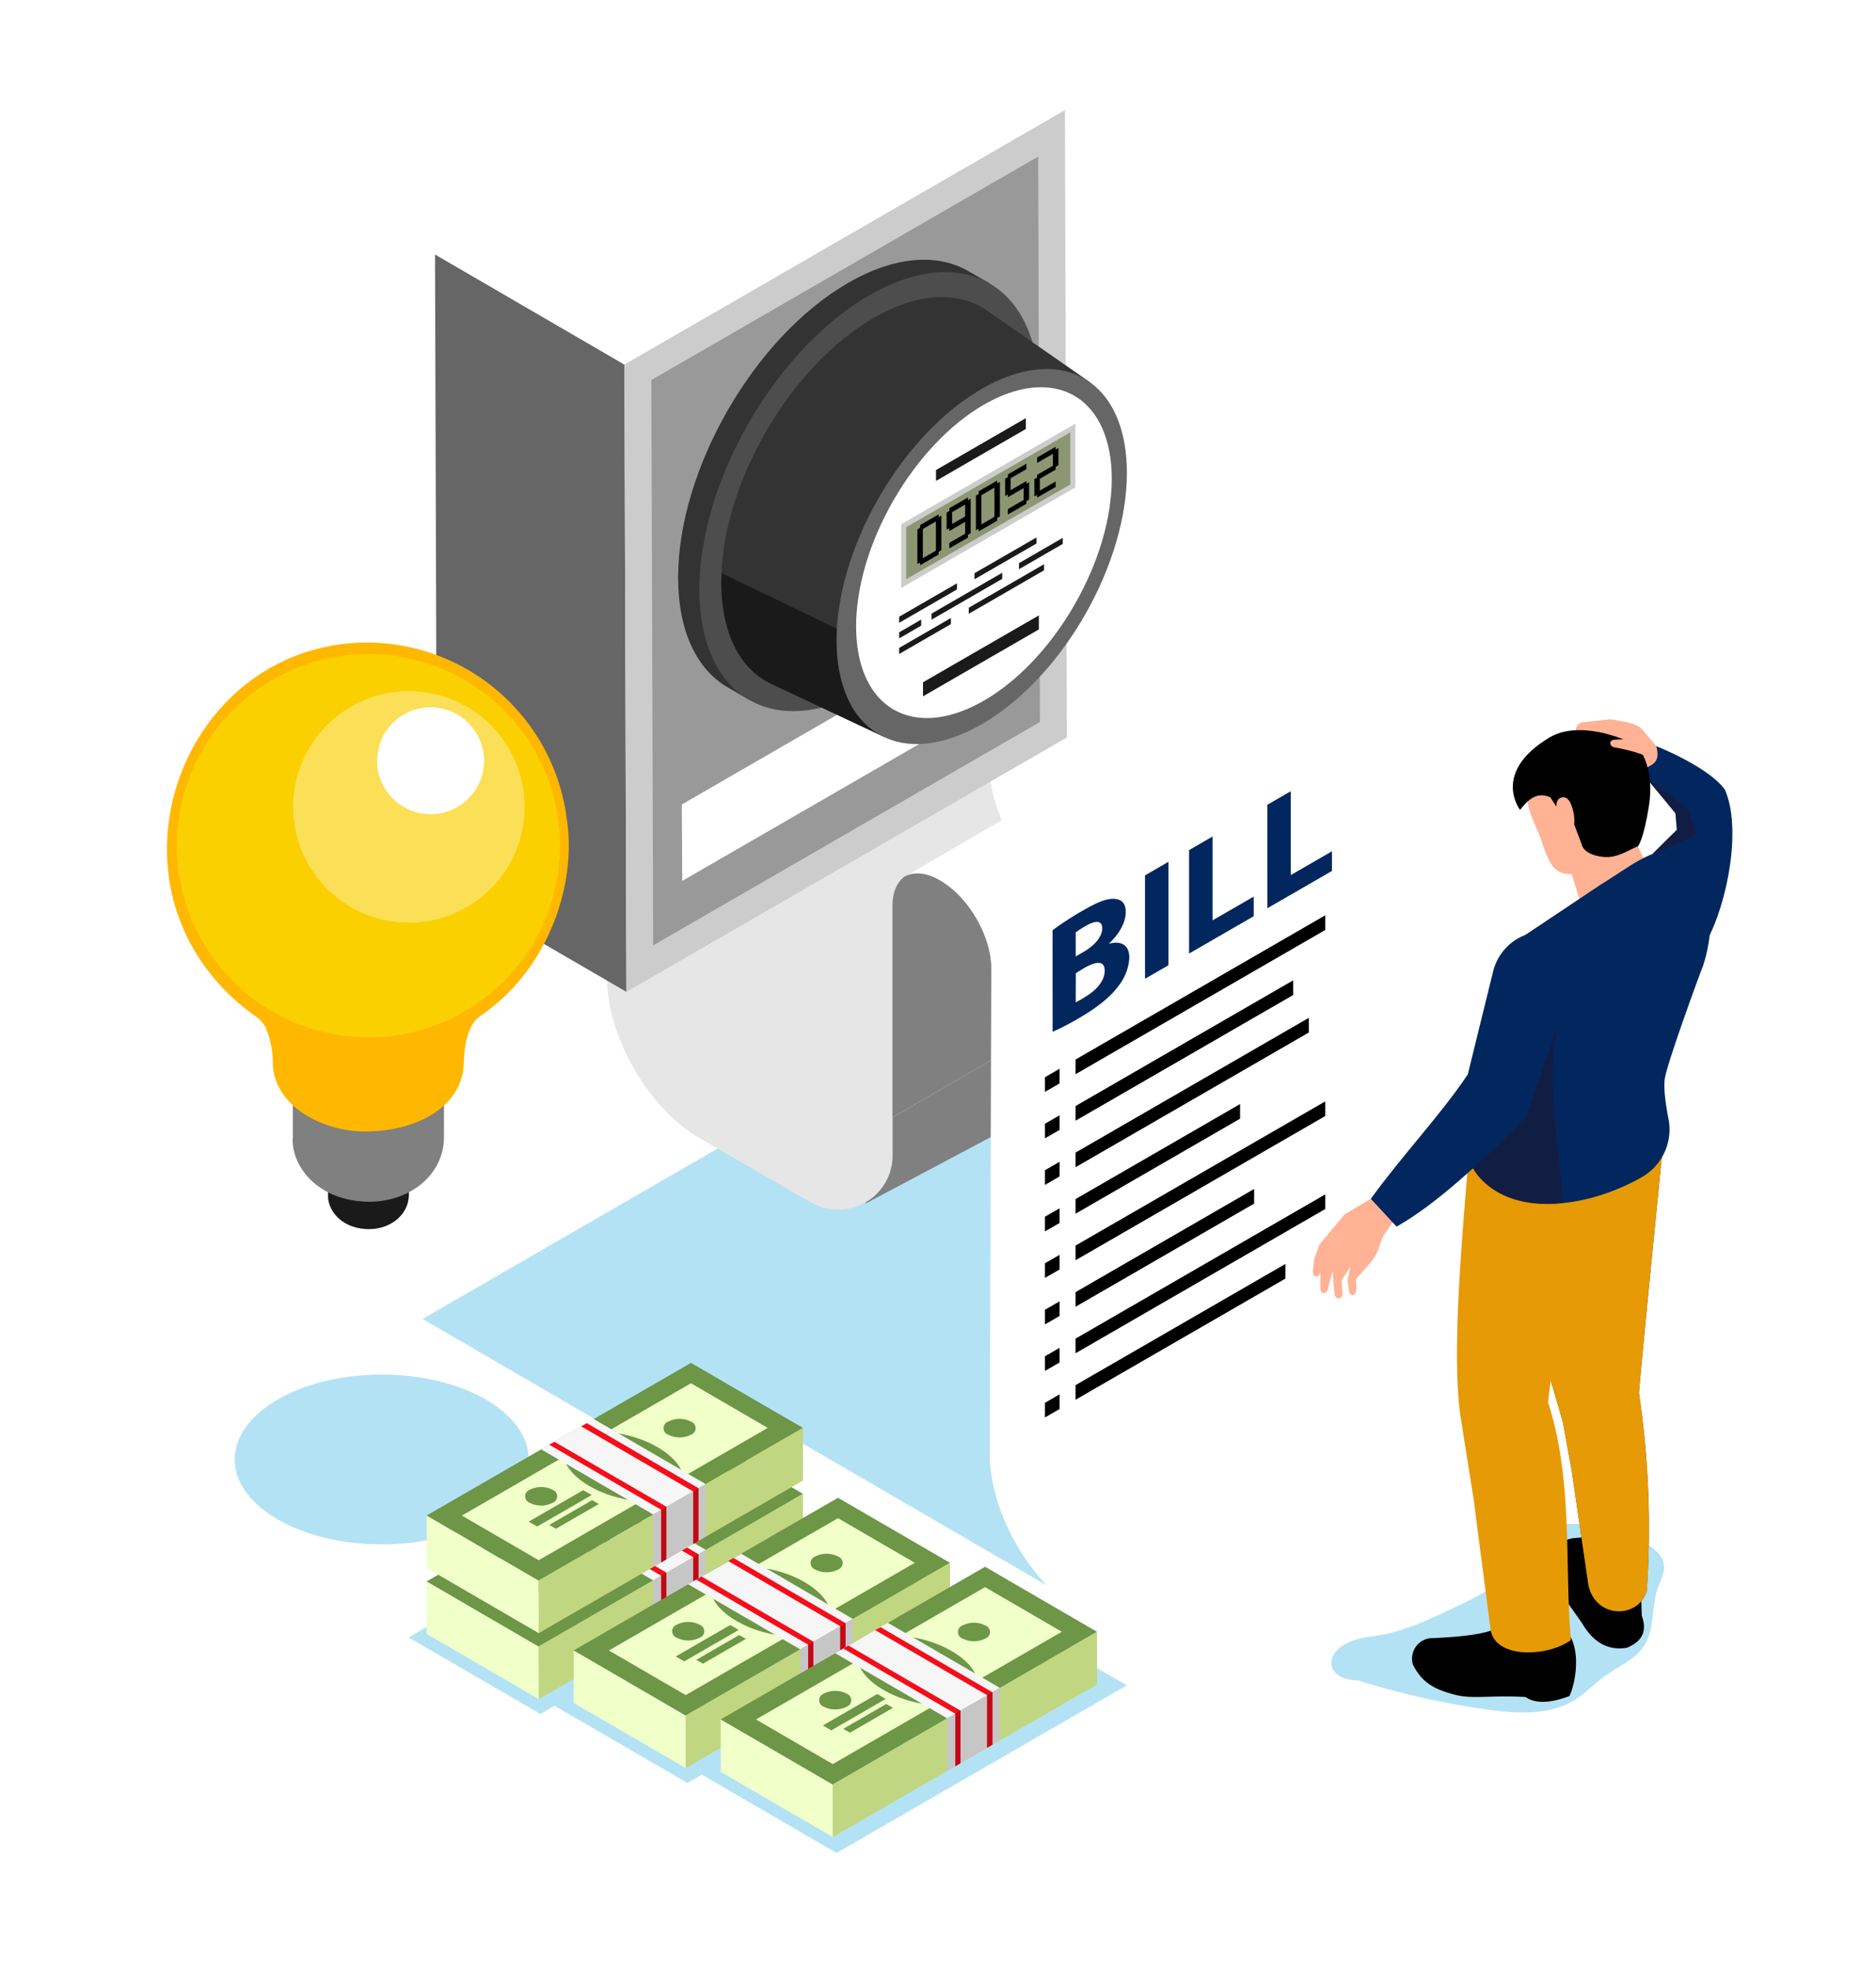 <svg xmlns="http://www.w3.org/2000/svg" viewBox="0 0 364.45 382.31"><defs><style>.cls-1{isolation:isolate;}.cls-2,.cls-6{fill:#fff;}.cls-2{opacity:0.2;mix-blend-mode:screen;}.cls-3{fill:#29abe2;opacity:0.35;}.cls-3,.cls-9{mix-blend-mode:multiply;}.cls-4{fill:#e6e6e6;}.cls-5{fill:gray;}.cls-7{fill:#02275e;}.cls-8{fill:#ffb294;}.cls-9{fill:#3b0709;opacity:0.3;}.cls-10{fill:#3e5063;}.cls-11{fill:#e69a06;}.cls-12{fill:#666;}.cls-13{fill:#ccc;}.cls-14{fill:#999;}.cls-15{fill:#333;}.cls-16{fill:#4d4d4d;}.cls-17{fill:#1a1a1a;}.cls-18{fill:#8c9673;}.cls-19{fill:#f1ffc9;}.cls-20{fill:#6d9647;}.cls-21{fill:#c1d680;}.cls-22{fill:#f6f6f6;}.cls-23{fill:#c6c6c6;}.cls-24{fill:#f50d1b;}.cls-25{fill:#c00a15;}.cls-26{fill:#ffb700;}.cls-27{fill:#fad000;}.cls-28{fill:#fadf57;}</style></defs><g class="cls-1"><g id="Layer_2" data-name="Layer 2"><g id="Layer_2-2" data-name="Layer 2"><path class="cls-2" d="M53.48,204.28c71.33-41.18,187-41.18,258.29,0,23.19,13.38,38.81,29.47,46.91,46.5,15.54,34.86-.32,73.42-47.6,100.71-71.17,41.09-186.55,41.09-257.72,0C18.17,331.17.39,304.61,0,278,.38,251.29,18.18,224.65,53.48,204.28Z"/><ellipse class="cls-3" cx="74.16" cy="283.43" rx="28.56" ry="16.49"/><polygon class="cls-3" points="227.92 245.1 205.73 232.21 218.29 224.96 177.33 201.15 82.09 256.14 123.05 279.94 139.21 270.62 205.62 309.21 227.92 245.1"/><path class="cls-4" d="M225.22,186.91,207,197.52,173.38,217v7.31a10.57,10.57,0,0,1-15.85,9.18l-6.3-3.61-15.3-8.84c-9.93-5.74-18-19.66-18-31.09l.23-94.79,74-40.75L192,147a33.39,33.39,0,0,0,2.78,12.68A41,41,0,0,0,207,176.1a27,27,0,0,0,2.94,2Z"/><path class="cls-4" d="M173.39,216.57v13.65l13.92-14.64,5.86-6.15-7.34-4.21-.24-.13-10,5.81a3.58,3.58,0,0,1,.48-.24C174.43,211.62,173.39,213.65,173.39,216.57Z"/><path class="cls-5" d="M207,197.52v15.59l-38.82,20.62.07-.28a10.47,10.47,0,0,0,5.16-9.1V217Z"/><path class="cls-5" d="M207,152.85v44.67L173.38,217v-1.85s0-39.22,0-39.22c0-2.92,1.05-4.95,2.7-5.91a.25.25,0,0,1,.11-.05l9.64-5.38,8.89-5Z"/><path class="cls-6" d="M175.61,170.3a3.58,3.58,0,0,1,.48-.24c.06,0,.08-.05.11-.05,1.77-.73,4-.46,6.48,1a18.16,18.16,0,0,1,4.63,4c3.15,3.72,5.29,8.78,5.27,13.14l-.06,17.23-.24,77c0,11.42,8,25.34,18,31.09l15.3,8.83,74-43-15.3-8.83c-9.93-5.75-18-19.67-18-31.09l.29-94.22c0-6.29-4.41-14-9.9-17.13-2.75-1.6-5.24-1.73-7.06-.69l-64,37.19Z"/><polygon points="205.85 210.4 203 212.04 203 209.2 205.85 207.55 205.85 210.4"/><polygon points="257.46 180.6 208.95 208.61 208.95 205.76 257.46 177.75 257.46 180.6"/><polygon points="205.85 219.43 203 221.07 203 218.23 205.85 216.59 205.85 219.43"/><polygon points="251.23 190.38 208.95 214.79 208.95 217.64 251.23 193.23 251.23 190.38"/><polygon points="205.85 228.46 203 230.11 203 227.26 205.85 225.62 205.85 228.46"/><polygon points="254.27 197.66 208.95 223.83 208.95 226.67 254.27 200.51 254.27 197.66"/><polygon points="205.85 237.5 203 239.14 203 236.29 205.85 234.65 205.85 237.5"/><polygon points="240.91 214.41 208.95 232.86 208.95 235.7 240.91 217.25 240.91 214.41"/><polygon points="205.85 246.53 203 248.17 203 245.33 205.85 243.69 205.85 246.53"/><polygon points="257.46 216.73 208.95 244.74 208.95 241.89 257.46 213.89 257.46 216.73"/><polygon points="205.85 255.56 203 257.2 203 254.36 205.85 252.72 205.85 255.56"/><polygon points="243.64 230.9 208.95 250.93 208.95 253.77 243.64 233.74 243.64 230.9"/><polygon points="205.85 264.59 203 266.24 203 263.39 205.85 261.75 205.85 264.59"/><polygon points="257.46 234.79 208.95 262.8 208.95 259.96 257.46 231.95 257.46 234.79"/><polygon points="205.85 273.63 203 275.27 203 272.43 205.85 270.78 205.85 273.63"/><polygon points="249.72 245.46 208.95 268.99 208.95 271.83 249.72 248.3 249.72 245.46"/><path class="cls-7" d="M204.48,180.65a59.82,59.82,0,0,1,5.87-3.81c2.77-1.6,4.47-2.31,5.93-2.29s2.42.72,2.42,2.54-1,4.06-3.31,6.2c2.29-.64,4,.11,4,2.7a9.66,9.66,0,0,1-2.09,5.47c-1.46,2-3.9,4.08-7.89,6.38a49.08,49.08,0,0,1-4.92,2.54Zm4.5,5.09,1.49-.86c2.38-1.38,3.66-3.1,3.66-4.59s-1.16-1.65-3.21-.47a21.4,21.4,0,0,0-1.94,1.24Zm0,8.91a18.07,18.07,0,0,0,1.76-1c2-1.19,3.87-3,3.87-5.13s-1.82-1.78-4.08-.47L209,189Z"/><path class="cls-7" d="M227,167.36v20.09l-4.56,2.63V170Z"/><path class="cls-7" d="M231,165.09l4.56-2.64v16.28l8-4.61v3.81L231,185.18Z"/><path class="cls-7" d="M246.2,156.29l4.56-2.63v16.28l8-4.62v3.82l-12.55,7.24Z"/><path class="cls-3" d="M263.81,326.33a152.44,152.44,0,0,0,26,5.78c5.39.69,11.21.94,15.88-1.84,2.28-1.36,4.11-3.36,6.28-4.9,2.57-1.83,5.72-3.1,7.43-5.76,2.16-3.34,1.37-7.8,2.76-11.53a11.77,11.77,0,0,0,1.12-3.41c.17-3.2-3.43-5.11-6.44-6.2a35,35,0,0,0-10-2.52c-3.45-.17-7.12.82-9.42,3.39a46.82,46.82,0,0,0-3,4.47c-2.84,4.07-7.55,6.34-12,8.44-5.43,2.54-10.29,4.86-15.94,5.53C256.33,319,256.63,326.33,263.81,326.33Z"/><path class="cls-8" d="M306.16,141.8a1.58,1.58,0,0,1,1.07-1.5l2.25-.24,3.42-.38,2.38.43c1.58.29,3,.6,4,1.84L321,144l1.93,2.23-1.71,3.07Z"/><path class="cls-7" d="M323.07,163.8l2.69-2.65-.27-3.2L319,150.08l-.46-.55c2.16-.82,4.18-1.18,3.22-4.63,0,0,10.17,4,13.34,8.47,3.24,7.31.62,21.77-3.63,29.55l-10.35-17.17Z"/><polygon class="cls-9" points="329.54 162.16 323.81 164.8 320.33 166.47 325.76 161.15 325.49 157.95 318.95 150.08 328.01 157.23 329.54 162.16"/><path d="M305.56,298.72c-5.05,1-5.86,5-3.93,8.4l5.68,8.05c2.14,3.71,5,5.45,8.75,4.83,3.37-1.39,3.83-3.61,2.89-6.23l-.19-5.58-3.4-10.34Z"/><path class="cls-10" d="M319.92,308.93c-1.67,5.71-10.75,5.5-11.48-2.12l-3.13-21.33s-1.68-9.26-1.68-9.26l-6.09-21-1.32-5.49,4.31-26.51,22.57-1s-4.67,46.57-4.69,48.39A177.61,177.61,0,0,1,319.92,308.93Z"/><path class="cls-11" d="M319.92,308.93c-1.67,5.71-10.75,5.5-11.48-2.12l-3.13-21.33s-1.68-9.26-1.68-9.26l-6.09-21-1.32-5.49,4.31-26.51,22.57-1s-4.67,46.57-4.69,48.39A177.61,177.61,0,0,1,319.92,308.93Z"/><path d="M305,317.67c2,3.41,1.1,9.12-.1,11.7-3.53,1.33-6.49,1.6-8.55.19-6.68-.4-10.42.49-13.86-.48-3.65-1-6.15-2.14-8-5.8a4,4,0,0,1,3.25-5.13c5.55-.23,10.54-.69,13.25-2l4.74-8.66,8.61,6.79Z"/><path class="cls-11" d="M303.84,250.43c-.25,2.22-3.14,20.71-3.07,22,4.91,15.15,3.14,31.92,4.41,46.06-4.28,3.22-14.6,3.8-15.59-1.95l-2.29-17.48c0-.11-.05-.35-.05-.35l-.08-.63-.87-6.79-2.64-16.66c-1.88-14.24,1.1-41.44,1.88-53.14l22.25-2.62a.79.79,0,0,0,0,.31l.05.17c.89,2.93,14.2,4,14.35,7.13.29,6.3-1.2,17.13-18.24,23.88Z"/><polygon class="cls-8" points="307.95 178.27 303.8 164.78 315.33 158.6 321.09 170.29 307.95 178.27"/><path class="cls-7" d="M323.46,209.26c-.35,1.78.1,5.06.67,8A10.67,10.67,0,0,1,319,228.58c-8.26,4.73-19.19,7-26.75,3.57a13.92,13.92,0,0,1-5.24-4,10.64,10.64,0,0,1-2.22-6.84c.19-10,1.85-20.44,4.61-28.37a31.48,31.48,0,0,1,5.54-10.45l15.89-10.61c5.61-3.47,7.84-5.54,13-7,7.76-.63,10.51,12,7,22.75C330.8,187.55,324.19,205.46,323.46,209.26Z"/><path class="cls-8" d="M307.2,169.36l-1.44.32a4.16,4.16,0,0,1-4.41-1.9,17.39,17.39,0,0,1-1.67-3.87c-1.07-3.68-4.31-7.77-2.33-12.13,3-6.72,9.94-10.45,16.55-8.06S321,151,319,158.28s-1.87,6.43-1.87,6.43Z"/><path d="M295.3,157.28c1.82-2.35,3.47-3.47,5.88-2.45l2.92,4.51,1.71.75,1.44,3.82c.4,1.87,3.26,2.6,5.17,2.53,2.33-.09,4.66-1.73,5.76-2.07,0,0,1.1-1.13,2.15-7.81s-1.22-11.11-3-12.1-10.63-4.69-16.38-1.2C289.67,150.08,295.3,157.28,295.3,157.28Z"/><path class="cls-8" d="M303.67,154.83a1.26,1.26,0,0,1,.94.4,2.82,2.82,0,0,1,.55.89,8.33,8.33,0,0,1,.65,4,2.55,2.55,0,0,1-.25,1,1.1,1.1,0,0,1-.81.61,1.15,1.15,0,0,1-.91-.38,2.86,2.86,0,0,1-.51-.88C302.87,159.4,301.21,155,303.67,154.83Z"/><path class="cls-9" d="M304.14,194.76c-4.47,11.14-1.86,21.47-.51,38.88-10.58,1.24-15.2-3.7-16.61-5.46a10.75,10.75,0,0,1-2.28-7c.2-10,1.86-20.37,4.61-28.28Z"/><path class="cls-8" d="M271.7,227.9c-.24,0-5.37,4.91-5.37,4.91l-5.08,3-4.91,5.87-1,2.67-.27,2.33c-.19,1.58,1.17,1.52,1.43.42v3c0,1.28,1.14,1.41,1.45.22l.93-3.49.38,4.51c.19,1.18,1.53,1,1.55,0l-.19-2.67,1.73-2.69-.58,2.82.36,2.05c.36,1.21,1.41.67,1.38-.68l-.1-1.75,2.66-3a8.57,8.57,0,0,0,1.69-2.81l.9-2.47,1.9-2.78,2.89-6.25Z"/><path class="cls-7" d="M290.15,188.31l-5,20.33c-5.16,7.75-12.73,15.71-18.84,24.17l5,5.4c7.79-4.39,16.42-12.53,25.17-21.2l8.21-23.84C310.47,178.42,293.38,177.44,290.15,188.31Z"/><path class="cls-8" d="M318.49,143.35l-5,.32c-.91.09-1,1.36.42,1.52,0,0,5.27.94,6.19,2S318.49,143.35,318.49,143.35Z"/><ellipse class="cls-4" cx="151.87" cy="155.74" rx="6.28" ry="3.63"/><ellipse class="cls-4" cx="128.36" cy="156.6" rx="6.28" ry="3.63"/><g class="cls-1"><polygon class="cls-12" points="121.69 192.62 84.89 171.24 84.51 49.4 121.31 70.79 121.69 192.62"/><polygon class="cls-6" points="121.31 70.79 84.51 49.4 170.08 0 206.88 21.39 121.31 70.79"/><polygon class="cls-13" points="206.88 21.39 207.26 143.22 121.69 192.62 121.31 70.79 206.88 21.39"/><polygon class="cls-14" points="126.54 73.8 201.68 30.41 202.03 140.21 126.89 183.59 126.54 73.8"/></g><polygon class="cls-6" points="132.46 156.23 132.54 171.07 196.33 134.24 196.25 119.39 132.46 156.23"/><path class="cls-15" d="M191.85,55.68c3.71,4,5.9,10.25,5.9,18.33,0,21.06-14.78,46.66-33,57.18-7,4.05-13.48,5.27-18.82,4.06l-.38.65-4.14-2.39c-6-3.45-9.67-10.85-9.67-21.38,0-21,14.78-46.65,33-57.18,9.12-5.26,17.37-5.76,23.35-2.31L192.22,55Z"/><ellipse class="cls-16" cx="168.88" cy="95.47" rx="46.69" ry="26.96" transform="translate(1.76 193.99) rotate(-60)"/><path class="cls-15" d="M211.62,74.14,191.72,60.3c-5.42-3.77-13.25-3.58-22,1.44-15.86,9.16-28.77,31-29.57,49.55l39.09,18.86Z"/><path class="cls-17" d="M140.19,111.29c0,.6-.07,1.21-.07,1.8,0,10.06,3.75,16.93,9.73,19.74l21.93,10.31,7.5-13Z"/><ellipse class="cls-12" cx="190.72" cy="108.08" rx="39.88" ry="23.03" transform="translate(1.76 219.21) rotate(-60)"/><ellipse class="cls-6" cx="190.72" cy="108.08" rx="35.04" ry="20.23" transform="matrix(0.5, -0.87, 0.87, 0.5, 1.76, 219.21)"/><polygon class="cls-13" points="175.07 101.81 208.91 82.27 208.91 94.64 175.07 114.19 175.07 101.81"/><polygon class="cls-18" points="207.93 94.08 176.05 112.48 176.05 102.38 207.93 83.97 207.93 94.08"/><polygon points="179.28 108.93 178.22 109.54 178.22 102.81 179.28 102.2 179.28 108.93"/><polygon points="182.35 107.69 178.75 109.77 178.75 108.7 182.35 106.63 182.35 107.69"/><polygon points="182.88 106.85 181.82 107.46 181.82 100.73 182.88 100.12 182.88 106.85"/><polygon points="182.35 100.96 178.75 103.04 178.75 101.97 182.35 99.89 182.35 100.96"/><polygon points="184.97 102.28 183.9 102.9 183.9 99.53 184.97 98.92 184.97 102.28"/><polygon points="188.04 104.41 184.43 106.49 184.43 105.42 188.04 103.34 188.04 104.41"/><polygon points="188.57 103.57 187.5 104.18 187.5 97.45 188.57 96.84 188.57 103.57"/><polygon points="188.04 97.68 184.43 99.76 184.43 98.69 188.04 96.61 188.04 97.68"/><polygon points="188.04 101.04 184.43 103.12 184.43 102.06 188.04 99.98 188.04 101.04"/><polygon points="190.65 102.37 189.59 102.98 189.59 96.25 190.65 95.64 190.65 102.37"/><polygon points="193.72 101.13 190.12 103.2 190.12 102.14 193.72 100.06 193.72 101.13"/><polygon points="194.25 100.29 193.19 100.9 193.19 94.17 194.25 93.56 194.25 100.29"/><polygon points="193.72 94.39 190.12 96.47 190.12 95.41 193.72 93.33 193.72 94.39"/><polygon points="196.33 95.72 195.27 96.33 195.27 92.97 196.33 92.36 196.33 95.72"/><polygon points="199.4 97.84 195.8 99.92 195.8 98.86 199.4 96.78 199.4 97.84"/><polygon points="199.93 97.01 198.87 97.62 198.87 94.25 199.93 93.64 199.93 97.01"/><polygon points="199.4 91.11 195.8 93.19 195.8 92.13 199.4 90.05 199.4 91.11"/><polygon points="199.4 94.48 195.8 96.56 195.8 95.5 199.4 93.42 199.4 94.48"/><polygon points="202.01 95.81 200.95 96.42 200.95 93.05 202.01 92.44 202.01 95.81"/><polygon points="205.08 94.56 201.48 96.64 201.48 95.58 205.08 93.5 205.08 94.56"/><polygon points="205.62 90.36 204.55 90.97 204.55 87.61 205.62 87 205.62 90.36"/><polygon points="205.08 87.83 201.48 89.91 201.48 88.85 205.08 86.77 205.08 87.83"/><polygon points="205.08 91.2 201.48 93.28 201.48 92.22 205.08 90.14 205.08 91.2"/><polygon class="cls-17" points="185.91 113.28 174.68 119.77 174.68 120.95 185.91 114.47 185.91 113.28"/><polygon class="cls-17" points="201.36 104.37 189.31 111.32 189.31 112.5 201.36 105.55 201.36 104.37"/><polygon class="cls-17" points="178.96 120.32 174.68 122.8 174.68 123.98 178.96 121.5 178.96 120.32"/><polygon class="cls-17" points="194.7 111.23 180.96 119.17 180.96 120.35 194.7 112.42 194.7 111.23"/><polygon class="cls-17" points="197.96 109.36 197.96 110.54 206.46 105.63 206.46 104.45 197.96 109.36"/><polygon class="cls-17" points="184.73 120.02 174.68 125.82 174.68 127.01 184.73 121.2 184.73 120.02"/><polygon class="cls-17" points="202.83 109.57 188.2 118.02 188.2 119.2 202.83 110.75 202.83 109.57"/><polygon class="cls-17" points="179.31 132.5 179.31 135.23 201.82 122.23 201.82 119.51 179.31 132.5"/><polygon class="cls-17" points="181.84 91.28 181.84 93.39 199.29 83.31 199.29 81.2 181.84 91.28"/><polygon class="cls-3" points="218.92 327.29 193.33 312.42 178.37 320.38 189.95 313.69 164.35 298.83 156.69 303.01 161.38 300.3 135.79 285.43 79.38 317.99 104.98 332.86 107.74 331.27 133.55 346.26 136.35 344.64 162.52 359.85 218.92 327.29"/><g class="cls-1"><polygon class="cls-19" points="104.64 319.76 82.88 307.12 82.9 317.31 104.66 329.96 104.64 319.76"/><polygon class="cls-20" points="156 290.11 104.64 319.76 82.88 307.11 116.83 287.52 134.24 277.47 137.13 279.15 139.64 280.61 141.6 281.75 156 290.11"/><polygon class="cls-19" points="149.15 290.1 134.23 281.43 89.73 307.13 104.65 315.8 149.15 290.1"/><polygon class="cls-21" points="104.64 319.76 104.66 329.96 156.01 300.31 156 290.11 104.64 319.76"/></g><path class="cls-20" d="M111.55,292.09c-3.63,2.1-2.28,6.27,3,9.33s12.54,3.84,16.17,1.74,2.28-6.27-3-9.33S115.18,290,111.55,292.09Z"/><g class="cls-1"><path class="cls-22" d="M105.13,294.27l21.76,12.64,7.15-4.12,1-.6,2.08-1.2-21.77-12.65-2.07,1.2-1,.6Z"/><path class="cls-23" d="M126.89,306.91l0,10.2L134,313l1-.6,2.08-1.21V301l-2.07,1.2-1,.6Z"/></g><path class="cls-24" d="M112.91,289.77l21.77,12.65v10.2l1-.6v-10.2L114,289.17Z"/><path class="cls-25" d="M134.68,302.42v10.2l1-.6v-10.2Z"/><path class="cls-24" d="M106.7,293.36,128.46,306v10.2l1-.6v-10.2l-21.77-12.65Z"/><path class="cls-25" d="M128.46,306v10.2l1-.6v-10.2Z"/><path class="cls-20" d="M102.93,302.11a1.34,1.34,0,0,0,0,2.54,4.81,4.81,0,0,0,4.4,0,1.34,1.34,0,0,0,0-2.54A4.87,4.87,0,0,0,102.93,302.11Z"/><path class="cls-20" d="M129.82,288.87a1.34,1.34,0,0,0,0,2.54,4.83,4.83,0,0,0,4.41,0,1.34,1.34,0,0,0,0-2.54A4.89,4.89,0,0,0,129.82,288.87Z"/><polygon class="cls-20" points="114.94 303.14 104.36 309.25 102.72 308.3 113.3 302.19 114.94 303.14"/><polygon class="cls-20" points="116.33 304.88 107.99 309.69 106.7 308.94 115.04 304.13 116.33 304.88"/><g class="cls-1"><polygon class="cls-19" points="133.21 333.16 111.45 320.51 111.46 330.71 133.22 343.35 133.21 333.16"/><polygon class="cls-20" points="184.56 303.51 133.21 333.16 111.45 320.51 145.39 300.92 162.8 290.87 165.7 292.55 168.2 294 170.16 295.14 184.56 303.51"/><polygon class="cls-19" points="177.72 303.5 162.8 294.83 118.29 320.52 133.21 329.19 177.72 303.5"/><polygon class="cls-21" points="133.21 333.16 133.22 343.35 184.58 313.7 184.56 303.51 133.21 333.16"/></g><path class="cls-20" d="M140.11,305.49c-3.63,2.09-2.28,6.27,3,9.33s12.53,3.84,16.16,1.74,2.28-6.27-3-9.33S143.74,303.39,140.11,305.49Z"/><g class="cls-1"><path class="cls-22" d="M133.69,307.66l21.77,12.65,7.14-4.13,1-.59,2.07-1.2L144,301.74l-2.08,1.2-1,.6Z"/><path class="cls-23" d="M155.46,320.31v10.2l7.13-4.12,1-.61,2.09-1.2,0-10.19-2.07,1.2-1,.59Z"/></g><path class="cls-24" d="M141.48,303.17l21.76,12.65V326l1-.6v-10.2l-21.77-12.65Z"/><path class="cls-25" d="M163.24,315.82V326l1-.6v-10.2Z"/><path class="cls-24" d="M135.26,306.76,157,319.4v10.21l1-.61V318.81L136.3,306.16Z"/><path class="cls-25" d="M157,319.4v10.21l1-.61V318.81Z"/><path class="cls-20" d="M131.49,315.51a1.34,1.34,0,0,0,0,2.54,4.89,4.89,0,0,0,4.41,0,1.34,1.34,0,0,0,0-2.54A4.83,4.83,0,0,0,131.49,315.51Z"/><path class="cls-20" d="M158.39,302.27a1.34,1.34,0,0,0,0,2.54,4.87,4.87,0,0,0,4.4,0,1.34,1.34,0,0,0,0-2.54A4.81,4.81,0,0,0,158.39,302.27Z"/><polygon class="cls-20" points="143.5 316.53 132.93 322.64 131.28 321.69 141.86 315.58 143.5 316.53"/><polygon class="cls-20" points="144.9 318.27 136.56 323.09 135.26 322.34 143.6 317.53 144.9 318.27"/><g class="cls-1"><polygon class="cls-19" points="161.77 346.55 140.01 333.91 140.03 344.1 161.79 356.75 161.77 346.55"/><polygon class="cls-20" points="213.12 316.9 161.77 346.56 140.01 333.91 173.96 314.31 191.37 304.26 194.26 305.94 196.76 307.4 198.73 308.54 213.12 316.9"/><polygon class="cls-19" points="206.28 316.89 191.36 308.22 146.86 333.92 161.78 342.59 206.28 316.89"/><polygon class="cls-21" points="161.77 346.55 161.79 356.75 213.14 327.1 213.13 316.9 161.77 346.55"/></g><path class="cls-20" d="M168.68,318.88c-3.63,2.1-2.28,6.28,3,9.34s12.53,3.83,16.17,1.74,2.28-6.28-3-9.34S172.31,316.79,168.68,318.88Z"/><g class="cls-1"><path class="cls-22" d="M162.26,321.06,184,333.7l7.15-4.12,1-.6,2.08-1.2-21.77-12.64-2.07,1.19-1,.6Z"/><path class="cls-23" d="M184,333.7v10.2l7.14-4.12,1-.6,2.08-1.2v-10.2l-2.07,1.2-1,.6Z"/></g><path class="cls-24" d="M170,316.56l21.76,12.65v10.2l1-.6V328.62L171.07,316Z"/><path class="cls-25" d="M191.8,329.21v10.2l1-.6V328.62Z"/><path class="cls-24" d="M163.83,320.15l21.76,12.65V343l1-.6V332.2l-21.77-12.64Z"/><path class="cls-25" d="M185.59,332.8V343l1-.6V332.2Z"/><path class="cls-20" d="M160.05,328.9a1.35,1.35,0,0,0,0,2.55,4.89,4.89,0,0,0,4.41,0,1.35,1.35,0,0,0,0-2.55A4.89,4.89,0,0,0,160.05,328.9Z"/><path class="cls-20" d="M187,315.66a1.35,1.35,0,0,0,0,2.55,4.89,4.89,0,0,0,4.41,0,1.35,1.35,0,0,0,0-2.55A4.89,4.89,0,0,0,187,315.66Z"/><polygon class="cls-20" points="172.07 329.93 161.49 336.04 159.85 335.09 170.43 328.98 172.07 329.93"/><polygon class="cls-20" points="173.46 331.67 165.12 336.49 163.83 335.74 172.17 330.92 173.46 331.67"/><g class="cls-1"><polygon class="cls-19" points="104.64 306.96 82.88 294.32 82.9 304.51 104.66 317.16 104.64 306.96"/><polygon class="cls-20" points="156 277.31 104.64 306.96 82.88 294.31 116.83 274.72 134.24 264.67 137.13 266.35 139.64 267.81 141.6 268.95 156 277.31"/><polygon class="cls-19" points="149.15 277.3 134.23 268.63 89.73 294.33 104.65 303 149.15 277.3"/><polygon class="cls-21" points="104.64 306.96 104.66 317.16 156.01 287.51 156 277.31 104.64 306.96"/></g><path class="cls-20" d="M111.55,279.29c-3.63,2.1-2.28,6.28,3,9.33s12.54,3.84,16.17,1.75,2.28-6.28-3-9.34S115.18,277.2,111.55,279.29Z"/><g class="cls-1"><path class="cls-22" d="M105.13,281.47l21.76,12.64L134,290l1-.6,2.08-1.2-21.77-12.64-2.07,1.19-1,.6Z"/><path class="cls-23" d="M126.89,294.11l0,10.2,7.13-4.12,1-.6,2.08-1.2v-10.2l-2.07,1.2-1,.6Z"/></g><path class="cls-24" d="M112.91,277l21.77,12.65v10.2l1-.6V289L114,276.38Z"/><path class="cls-25" d="M134.68,289.62v10.2l1-.6V289Z"/><path class="cls-24" d="M106.7,280.56l21.76,12.65v10.2l1-.6v-10.2L107.73,280Z"/><path class="cls-25" d="M128.46,293.21v10.2l1-.6v-10.2Z"/><path class="cls-20" d="M102.93,289.31a1.35,1.35,0,0,0,0,2.55,4.87,4.87,0,0,0,4.4,0,1.35,1.35,0,0,0,0-2.55A4.87,4.87,0,0,0,102.93,289.31Z"/><path class="cls-20" d="M129.82,276.07a1.35,1.35,0,0,0,0,2.55,4.89,4.89,0,0,0,4.41,0,1.35,1.35,0,0,0,0-2.55A4.89,4.89,0,0,0,129.82,276.07Z"/><polygon class="cls-20" points="114.94 290.34 104.36 296.45 102.72 295.5 113.3 289.39 114.94 290.34"/><polygon class="cls-20" points="116.33 292.08 107.99 296.89 106.7 296.15 115.04 291.33 116.33 292.08"/><path class="cls-17" d="M63.73,229.66v2.49c-.11,2.46,2.08,6.17,7.29,6.53,4.22.29,8.29-2.31,8.41-6.57v-2.45Z"/><path class="cls-5" d="M86.24,211.1a3.89,3.89,0,0,0,0-.42,6.5,6.5,0,0,0-1.76-3.35c-1.86-2.12-3.52-3.25-11.56-4.6-2.84-.48-10.67,1.78-11.58,2.34S57,208.34,56.89,211a1.48,1.48,0,0,0,0,.21l0,9.88a5.37,5.37,0,0,1,.12-1c-1,4.52,3,12.52,13.51,13.25,7.9.55,15.51-4.31,15.73-12.29C86.26,218,86.25,214.07,86.24,211.1Z"/><path class="cls-26" d="M110,158.4l0-.19a39.21,39.21,0,0,0-39.81-33.42c-33.37,1.11-49.85,42-27.52,66.42a40.72,40.72,0,0,0,6.87,6.07,6.15,6.15,0,0,1,2,2.13A17.43,17.43,0,0,1,53,206.74c.38,8.08,9.68,13.1,18.21,13S88.59,216,90,207.91c0-.11,0-.19,0-.28.21-1.44-.07-5.51,1.8-8.7a5.62,5.62,0,0,1,1.73-1.77,33.35,33.35,0,0,0,2.72-2.09l.12-.1C107.55,185.58,112.1,170.21,110,158.4Z"/><circle class="cls-27" cx="71.58" cy="164.25" r="37.23" transform="translate(-105.04 194.41) rotate(-76.15)"/><circle class="cls-28" cx="79.43" cy="156.69" r="22.49" transform="translate(-91.73 196.25) rotate(-76.13)"/><circle class="cls-6" cx="83.65" cy="147.74" r="10.38"/></g></g></g></svg>